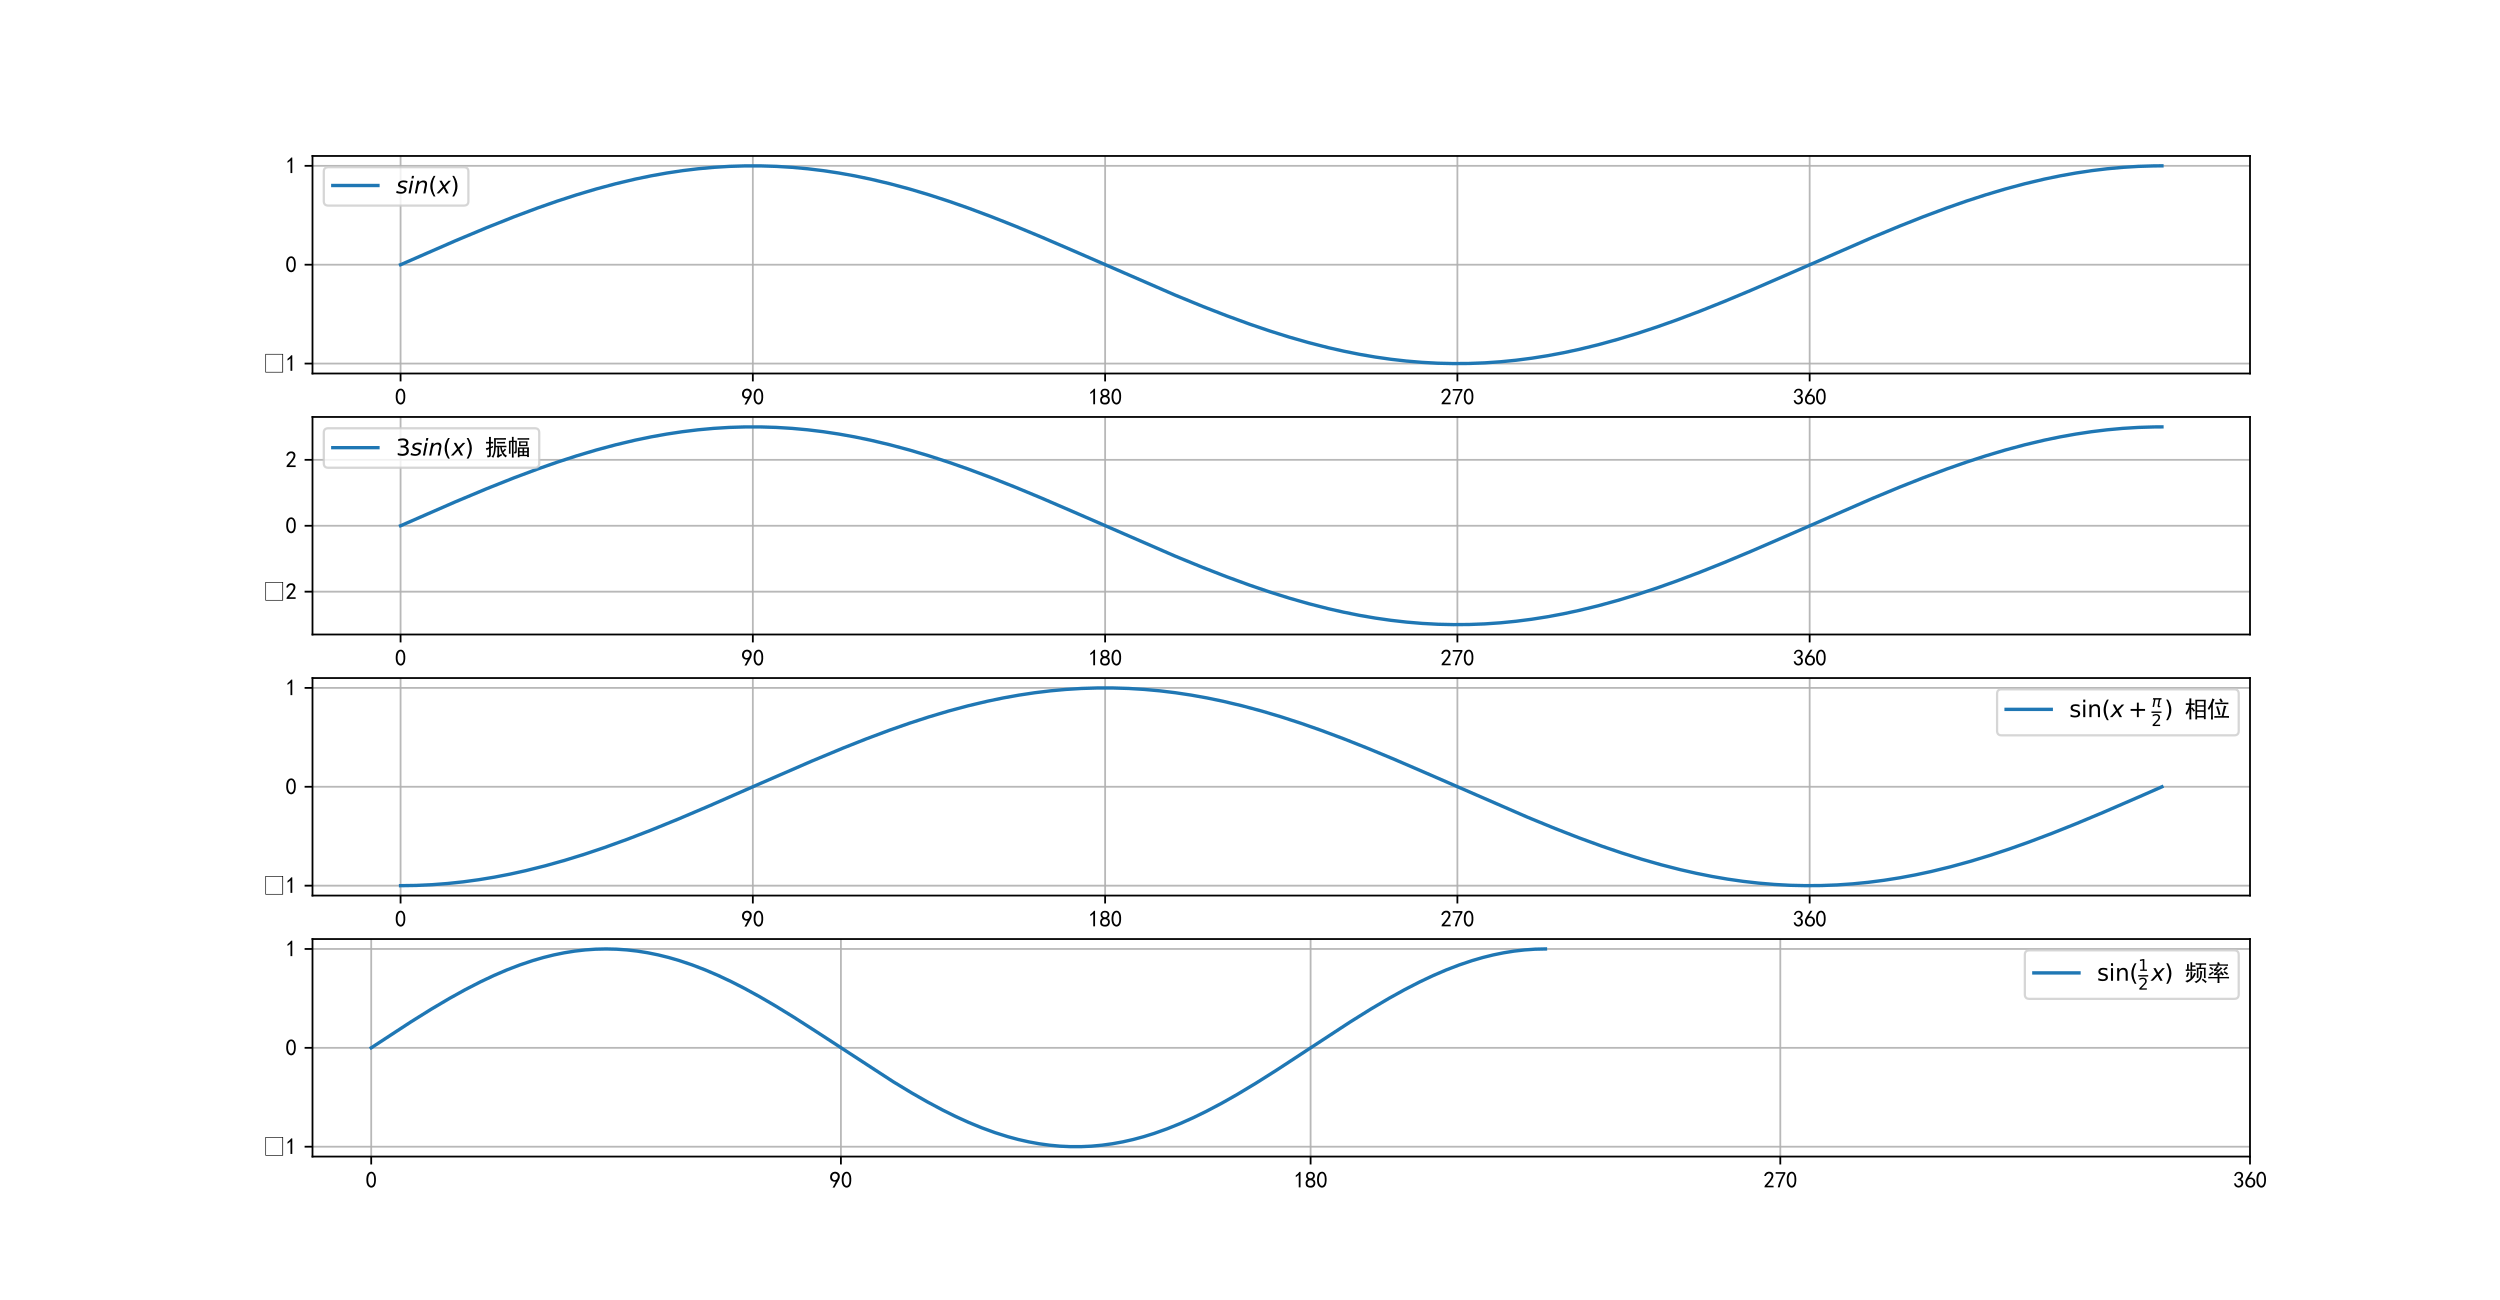 <?xml version="1.0" encoding="utf-8" standalone="no"?>
<!DOCTYPE svg PUBLIC "-//W3C//DTD SVG 1.1//EN"
  "http://www.w3.org/Graphics/SVG/1.1/DTD/svg11.dtd">
<svg xmlns:xlink="http://www.w3.org/1999/xlink" width="1108.08pt" height="576pt" viewBox="0 0 1108.08 576" xmlns="http://www.w3.org/2000/svg" version="1.1">
 <defs>
  <style type="text/css">*{stroke-linejoin: round; stroke-linecap: butt}</style>
 </defs>
 <g id="figure_1">
  <g id="patch_1">
   <path d="M 0 576 
L 1108.08 576 
L 1108.08 0 
L 0 0 
z
" style="fill: #ffffff"/>
  </g>
  <g id="axes_1">
   <g id="patch_2">
    <path d="M 138.51 165.537 
L 997.272 165.537 
L 997.272 69.12 
L 138.51 69.12 
z
" style="fill: #ffffff"/>
   </g>
   <g id="matplotlib.axis_1">
    <g id="xtick_1">
     <g id="line2d_1">
      <path d="M 177.545 165.537 
L 177.545 69.12 
" clip-path="url(#pae8ba6364b)" style="fill: none; stroke: #b0b0b0; stroke-opacity: 0.9; stroke-width: 0.8; stroke-linecap: square"/>
     </g>
     <g id="line2d_2">
      <defs>
       <path id="m49bbe3deab" d="M 0 0 
L 0 3.5 
" style="stroke: #000000; stroke-width: 0.8"/>
      </defs>
      <g>
       <use xlink:href="#m49bbe3deab" x="177.545" y="165.537" style="stroke: #000000; stroke-width: 0.8"/>
      </g>
     </g>
     <g id="text_1">
      <!-- 0 -->
      <g transform="translate(175.045 179.412) scale(0.1 -0.1)">
       <defs>
        <path id="SimHei-30" d="M 225 2537 
Q 250 3200 412 3587 
Q 575 3975 875 4225 
Q 1175 4475 1612 4475 
Q 2050 4475 2375 4112 
Q 2700 3750 2800 3200 
Q 2900 2650 2862 1937 
Q 2825 1225 2612 775 
Q 2400 325 1975 150 
Q 1550 -25 1125 187 
Q 700 400 525 750 
Q 350 1100 275 1487 
Q 200 1875 225 2537 
z
M 750 2687 
Q 675 2000 800 1462 
Q 925 925 1212 700 
Q 1500 475 1800 612 
Q 2100 750 2237 1162 
Q 2375 1575 2375 2062 
Q 2375 2550 2337 2950 
Q 2300 3350 2112 3675 
Q 1925 4000 1612 4012 
Q 1300 4025 1062 3700 
Q 825 3375 750 2687 
z
" transform="scale(0.016)"/>
       </defs>
       <use xlink:href="#SimHei-30"/>
      </g>
     </g>
    </g>
    <g id="xtick_2">
     <g id="line2d_3">
      <path d="M 333.683 165.537 
L 333.683 69.12 
" clip-path="url(#pae8ba6364b)" style="fill: none; stroke: #b0b0b0; stroke-opacity: 0.9; stroke-width: 0.8; stroke-linecap: square"/>
     </g>
     <g id="line2d_4">
      <g>
       <use xlink:href="#m49bbe3deab" x="333.683" y="165.537" style="stroke: #000000; stroke-width: 0.8"/>
      </g>
     </g>
     <g id="text_2">
      <!-- 90 -->
      <g transform="translate(328.683 179.412) scale(0.1 -0.1)">
       <defs>
        <path id="SimHei-39" d="M 800 75 
Q 1350 1000 1700 1750 
Q 1075 1650 662 1912 
Q 250 2175 162 2625 
Q 75 3075 175 3437 
Q 275 3800 487 4037 
Q 700 4275 1000 4375 
Q 1300 4475 1537 4475 
Q 1775 4475 2025 4375 
Q 2275 4275 2475 4075 
Q 2675 3875 2750 3662 
Q 2825 3450 2825 3112 
Q 2825 2775 2575 2250 
Q 2325 1725 1350 75 
L 800 75 
z
M 662 2875 
Q 700 2550 937 2337 
Q 1175 2125 1450 2150 
Q 1725 2175 1887 2300 
Q 2050 2425 2200 2725 
Q 2300 3100 2250 3362 
Q 2200 3625 1987 3800 
Q 1775 3975 1525 3975 
Q 1375 4000 1137 3900 
Q 900 3800 762 3500 
Q 625 3200 662 2875 
z
" transform="scale(0.016)"/>
       </defs>
       <use xlink:href="#SimHei-39"/>
       <use xlink:href="#SimHei-30" x="50"/>
      </g>
     </g>
    </g>
    <g id="xtick_3">
     <g id="line2d_5">
      <path d="M 489.822 165.537 
L 489.822 69.12 
" clip-path="url(#pae8ba6364b)" style="fill: none; stroke: #b0b0b0; stroke-opacity: 0.9; stroke-width: 0.8; stroke-linecap: square"/>
     </g>
     <g id="line2d_6">
      <g>
       <use xlink:href="#m49bbe3deab" x="489.822" y="165.537" style="stroke: #000000; stroke-width: 0.8"/>
      </g>
     </g>
     <g id="text_3">
      <!-- 180 -->
      <g transform="translate(482.322 179.412) scale(0.1 -0.1)">
       <defs>
        <path id="SimHei-31" d="M 1400 3600 
Q 1075 3275 575 2975 
L 575 3450 
Q 1200 3875 1600 4450 
L 1900 4450 
L 1900 150 
L 1400 150 
L 1400 3600 
z
" transform="scale(0.016)"/>
        <path id="SimHei-38" d="M 175 1375 
Q 175 1675 325 1962 
Q 475 2250 825 2425 
Q 525 2600 425 2812 
Q 325 3025 312 3300 
Q 300 3575 387 3775 
Q 475 3975 650 4150 
Q 825 4325 1037 4387 
Q 1250 4450 1500 4450 
Q 1750 4450 1950 4400 
Q 2150 4350 2375 4187 
Q 2600 4025 2700 3725 
Q 2800 3425 2687 3025 
Q 2575 2625 2100 2400 
Q 2525 2275 2700 2012 
Q 2875 1750 2875 1375 
Q 2875 1000 2762 775 
Q 2650 550 2512 400 
Q 2375 250 2137 162 
Q 1900 75 1537 75 
Q 1175 75 912 162 
Q 650 250 475 425 
Q 300 600 237 837 
Q 175 1075 175 1375 
z
M 687 1400 
Q 675 1100 787 875 
Q 900 650 1200 587 
Q 1500 525 1825 600 
Q 2150 675 2275 950 
Q 2400 1225 2362 1500 
Q 2325 1775 2050 1962 
Q 1775 2150 1450 2125 
Q 1125 2100 912 1900 
Q 700 1700 687 1400 
z
M 775 3350 
Q 775 3100 950 2875 
Q 1125 2650 1500 2650 
Q 1875 2650 2062 2875 
Q 2250 3100 2237 3412 
Q 2225 3725 2012 3875 
Q 1800 4025 1437 4000 
Q 1075 3975 925 3787 
Q 775 3600 775 3350 
z
" transform="scale(0.016)"/>
       </defs>
       <use xlink:href="#SimHei-31"/>
       <use xlink:href="#SimHei-38" x="50"/>
       <use xlink:href="#SimHei-30" x="100"/>
      </g>
     </g>
    </g>
    <g id="xtick_4">
     <g id="line2d_7">
      <path d="M 645.96 165.537 
L 645.96 69.12 
" clip-path="url(#pae8ba6364b)" style="fill: none; stroke: #b0b0b0; stroke-opacity: 0.9; stroke-width: 0.8; stroke-linecap: square"/>
     </g>
     <g id="line2d_8">
      <g>
       <use xlink:href="#m49bbe3deab" x="645.96" y="165.537" style="stroke: #000000; stroke-width: 0.8"/>
      </g>
     </g>
     <g id="text_4">
      <!-- 270 -->
      <g transform="translate(638.46 179.412) scale(0.1 -0.1)">
       <defs>
        <path id="SimHei-32" d="M 300 250 
Q 325 625 650 925 
Q 975 1225 1475 1862 
Q 1975 2500 2125 2850 
Q 2275 3200 2237 3450 
Q 2200 3700 2000 3862 
Q 1800 4025 1537 4000 
Q 1275 3975 1037 3800 
Q 800 3625 675 3275 
L 200 3350 
Q 400 3925 712 4187 
Q 1025 4450 1450 4475 
Q 1700 4500 1900 4462 
Q 2100 4425 2312 4287 
Q 2525 4150 2662 3875 
Q 2800 3600 2762 3212 
Q 2725 2825 2375 2287 
Q 2025 1750 1025 600 
L 2825 600 
L 2825 150 
L 300 150 
L 300 250 
z
" transform="scale(0.016)"/>
        <path id="SimHei-37" d="M 850 150 
Q 1300 2050 2425 3925 
L 275 3925 
L 275 4375 
L 2950 4375 
L 2950 3950 
Q 1775 2050 1400 150 
L 850 150 
z
" transform="scale(0.016)"/>
       </defs>
       <use xlink:href="#SimHei-32"/>
       <use xlink:href="#SimHei-37" x="50"/>
       <use xlink:href="#SimHei-30" x="100"/>
      </g>
     </g>
    </g>
    <g id="xtick_5">
     <g id="line2d_9">
      <path d="M 802.099 165.537 
L 802.099 69.12 
" clip-path="url(#pae8ba6364b)" style="fill: none; stroke: #b0b0b0; stroke-opacity: 0.9; stroke-width: 0.8; stroke-linecap: square"/>
     </g>
     <g id="line2d_10">
      <g>
       <use xlink:href="#m49bbe3deab" x="802.099" y="165.537" style="stroke: #000000; stroke-width: 0.8"/>
      </g>
     </g>
     <g id="text_5">
      <!-- 360 -->
      <g transform="translate(794.599 179.412) scale(0.1 -0.1)">
       <defs>
        <path id="SimHei-33" d="M 250 1225 
L 700 1300 
Q 800 975 1025 762 
Q 1250 550 1587 562 
Q 1925 575 2125 837 
Q 2325 1100 2300 1437 
Q 2275 1775 2037 1962 
Q 1800 2150 1275 2225 
L 1275 2550 
Q 1800 2600 2037 2825 
Q 2275 3050 2250 3412 
Q 2225 3775 1925 3937 
Q 1625 4100 1287 3975 
Q 950 3850 750 3275 
L 300 3350 
Q 450 3800 712 4100 
Q 975 4400 1425 4450 
Q 1875 4500 2212 4337 
Q 2550 4175 2687 3837 
Q 2825 3500 2725 3100 
Q 2625 2700 2150 2400 
Q 2500 2250 2687 1950 
Q 2875 1650 2812 1162 
Q 2750 675 2375 375 
Q 2000 75 1525 87 
Q 1050 100 700 387 
Q 350 675 250 1225 
z
" transform="scale(0.016)"/>
        <path id="SimHei-36" d="M 250 1612 
Q 275 1975 387 2225 
Q 500 2475 725 2850 
L 1750 4450 
L 2325 4450 
L 1275 2800 
Q 1950 2975 2350 2750 
Q 2750 2525 2887 2237 
Q 3025 1950 3037 1612 
Q 3050 1275 2937 950 
Q 2825 625 2537 362 
Q 2250 100 1737 75 
Q 1225 50 862 262 
Q 500 475 362 862 
Q 225 1250 250 1612 
z
M 1025 787 
Q 1250 550 1625 525 
Q 2000 500 2250 775 
Q 2500 1050 2500 1575 
Q 2500 2100 2187 2300 
Q 1875 2500 1487 2450 
Q 1100 2400 925 2075 
Q 750 1750 775 1387 
Q 800 1025 1025 787 
z
" transform="scale(0.016)"/>
       </defs>
       <use xlink:href="#SimHei-33"/>
       <use xlink:href="#SimHei-36" x="50"/>
       <use xlink:href="#SimHei-30" x="100"/>
      </g>
     </g>
    </g>
   </g>
   <g id="matplotlib.axis_2">
    <g id="ytick_1">
     <g id="line2d_11">
      <path d="M 138.51 161.155 
L 997.272 161.155 
" clip-path="url(#pae8ba6364b)" style="fill: none; stroke: #b0b0b0; stroke-opacity: 0.9; stroke-width: 0.8; stroke-linecap: square"/>
     </g>
     <g id="line2d_12">
      <defs>
       <path id="m84c7f297d7" d="M 0 0 
L -3.5 0 
" style="stroke: #000000; stroke-width: 0.8"/>
      </defs>
      <g>
       <use xlink:href="#m84c7f297d7" x="138.51" y="161.155" style="stroke: #000000; stroke-width: 0.8"/>
      </g>
     </g>
     <g id="text_6">
      <!-- −1 -->
      <g transform="translate(116.51 164.592) scale(0.1 -0.1)">
       <defs>
        <path id="SimHei-2212" d="M 5600 -325 
L 700 -325 
L 700 4825 
L 5600 4825 
L 5600 -325 
z
M 5400 4650 
L 875 4650 
L 875 -150 
L 5400 -150 
L 5400 4650 
z
" transform="scale(0.016)"/>
       </defs>
       <use xlink:href="#SimHei-2212"/>
       <use xlink:href="#SimHei-31" x="100"/>
      </g>
     </g>
    </g>
    <g id="ytick_2">
     <g id="line2d_13">
      <path d="M 138.51 117.329 
L 997.272 117.329 
" clip-path="url(#pae8ba6364b)" style="fill: none; stroke: #b0b0b0; stroke-opacity: 0.9; stroke-width: 0.8; stroke-linecap: square"/>
     </g>
     <g id="line2d_14">
      <g>
       <use xlink:href="#m84c7f297d7" x="138.51" y="117.329" style="stroke: #000000; stroke-width: 0.8"/>
      </g>
     </g>
     <g id="text_7">
      <!-- 0 -->
      <g transform="translate(126.51 120.766) scale(0.1 -0.1)">
       <use xlink:href="#SimHei-30"/>
      </g>
     </g>
    </g>
    <g id="ytick_3">
     <g id="line2d_15">
      <path d="M 138.51 73.503 
L 997.272 73.503 
" clip-path="url(#pae8ba6364b)" style="fill: none; stroke: #b0b0b0; stroke-opacity: 0.9; stroke-width: 0.8; stroke-linecap: square"/>
     </g>
     <g id="line2d_16">
      <g>
       <use xlink:href="#m84c7f297d7" x="138.51" y="73.503" style="stroke: #000000; stroke-width: 0.8"/>
      </g>
     </g>
     <g id="text_8">
      <!-- 1 -->
      <g transform="translate(126.51 76.94) scale(0.1 -0.1)">
       <use xlink:href="#SimHei-31"/>
      </g>
     </g>
    </g>
   </g>
   <g id="line2d_17">
    <path d="M 177.545 117.329 
L 201.833 106.726 
L 215.712 100.911 
L 227.856 96.081 
L 238.265 92.191 
L 246.94 89.158 
L 255.614 86.339 
L 264.288 83.756 
L 272.963 81.428 
L 281.637 79.374 
L 288.576 77.938 
L 295.516 76.694 
L 302.455 75.648 
L 309.395 74.804 
L 316.334 74.168 
L 323.274 73.743 
L 330.213 73.529 
L 337.153 73.529 
L 344.092 73.743 
L 351.032 74.168 
L 357.971 74.804 
L 364.911 75.648 
L 371.85 76.694 
L 378.79 77.938 
L 385.729 79.374 
L 394.404 81.428 
L 403.078 83.756 
L 411.752 86.339 
L 420.427 89.158 
L 429.101 92.191 
L 439.51 96.081 
L 449.92 100.204 
L 462.064 105.249 
L 477.678 111.988 
L 521.049 130.872 
L 533.194 135.85 
L 543.603 139.901 
L 554.012 143.704 
L 562.686 146.654 
L 571.361 149.381 
L 580.035 151.864 
L 588.709 154.084 
L 595.649 155.66 
L 602.588 157.049 
L 609.528 158.244 
L 616.467 159.24 
L 623.407 160.032 
L 630.346 160.615 
L 637.286 160.988 
L 644.225 161.148 
L 651.165 161.095 
L 658.104 160.828 
L 665.044 160.35 
L 671.983 159.661 
L 678.923 158.767 
L 685.862 157.671 
L 692.802 156.378 
L 699.741 154.895 
L 708.416 152.785 
L 717.09 150.405 
L 725.764 147.773 
L 734.439 144.909 
L 743.113 141.836 
L 753.522 137.904 
L 763.932 133.746 
L 776.076 128.672 
L 793.424 121.148 
L 829.857 105.249 
L 842.001 100.204 
L 852.41 96.081 
L 862.819 92.191 
L 871.494 89.158 
L 880.168 86.339 
L 888.842 83.756 
L 897.517 81.428 
L 906.191 79.374 
L 913.131 77.938 
L 920.07 76.694 
L 927.01 75.648 
L 933.949 74.804 
L 940.889 74.168 
L 947.828 73.743 
L 954.768 73.529 
L 958.237 73.503 
L 958.237 73.503 
" clip-path="url(#pae8ba6364b)" style="fill: none; stroke: #1f77b4; stroke-width: 1.5; stroke-linecap: square"/>
   </g>
   <g id="patch_3">
    <path d="M 138.51 165.537 
L 138.51 69.12 
" style="fill: none; stroke: #000000; stroke-width: 0.8; stroke-linejoin: miter; stroke-linecap: square"/>
   </g>
   <g id="patch_4">
    <path d="M 997.272 165.537 
L 997.272 69.12 
" style="fill: none; stroke: #000000; stroke-width: 0.8; stroke-linejoin: miter; stroke-linecap: square"/>
   </g>
   <g id="patch_5">
    <path d="M 138.51 165.537 
L 997.272 165.537 
" style="fill: none; stroke: #000000; stroke-width: 0.8; stroke-linejoin: miter; stroke-linecap: square"/>
   </g>
   <g id="patch_6">
    <path d="M 138.51 69.12 
L 997.272 69.12 
" style="fill: none; stroke: #000000; stroke-width: 0.8; stroke-linejoin: miter; stroke-linecap: square"/>
   </g>
   <g id="legend_1">
    <g id="patch_7">
     <path d="M 145.51 91.12 
L 205.61 91.12 
Q 207.61 91.12 207.61 89.12 
L 207.61 76.12 
Q 207.61 74.12 205.61 74.12 
L 145.51 74.12 
Q 143.51 74.12 143.51 76.12 
L 143.51 89.12 
Q 143.51 91.12 145.51 91.12 
z
" style="fill: #ffffff; opacity: 0.8; stroke: #cccccc; stroke-linejoin: miter"/>
    </g>
    <g id="line2d_18">
     <path d="M 147.51 82.22 
L 157.51 82.22 
L 167.51 82.22 
" style="fill: none; stroke: #1f77b4; stroke-width: 1.5; stroke-linecap: square"/>
    </g>
    <g id="text_9">
     <!-- $sin(x)$ -->
     <g transform="translate(175.51 85.72) scale(0.1 -0.1)">
      <defs>
       <path id="DejaVuSans-Oblique-73" d="M 3200 3397 
L 3091 2853 
Q 2863 2978 2609 3040 
Q 2356 3103 2088 3103 
Q 1634 3103 1373 2948 
Q 1113 2794 1113 2528 
Q 1113 2219 1719 2053 
Q 1766 2041 1788 2034 
L 1972 1978 
Q 2547 1819 2739 1644 
Q 2931 1469 2931 1166 
Q 2931 609 2489 259 
Q 2047 -91 1331 -91 
Q 1053 -91 747 -37 
Q 441 16 72 128 
L 184 722 
Q 500 559 806 475 
Q 1113 391 1394 391 
Q 1816 391 2080 572 
Q 2344 753 2344 1031 
Q 2344 1331 1650 1516 
L 1591 1531 
L 1394 1581 
Q 956 1697 753 1886 
Q 550 2075 550 2369 
Q 550 2928 970 3256 
Q 1391 3584 2113 3584 
Q 2397 3584 2667 3537 
Q 2938 3491 3200 3397 
z
" transform="scale(0.016)"/>
       <path id="DejaVuSans-Oblique-69" d="M 1172 4863 
L 1747 4863 
L 1606 4134 
L 1031 4134 
L 1172 4863 
z
M 909 3500 
L 1484 3500 
L 800 0 
L 225 0 
L 909 3500 
z
" transform="scale(0.016)"/>
       <path id="DejaVuSans-Oblique-6e" d="M 3566 2113 
L 3156 0 
L 2578 0 
L 2988 2091 
Q 3016 2238 3031 2350 
Q 3047 2463 3047 2528 
Q 3047 2791 2881 2937 
Q 2716 3084 2419 3084 
Q 1956 3084 1622 2776 
Q 1288 2469 1184 1941 
L 800 0 
L 225 0 
L 903 3500 
L 1478 3500 
L 1363 2950 
Q 1603 3253 1940 3418 
Q 2278 3584 2650 3584 
Q 3113 3584 3367 3334 
Q 3622 3084 3622 2631 
Q 3622 2519 3608 2391 
Q 3594 2263 3566 2113 
z
" transform="scale(0.016)"/>
       <path id="DejaVuSans-28" d="M 1984 4856 
Q 1566 4138 1362 3434 
Q 1159 2731 1159 2009 
Q 1159 1288 1364 580 
Q 1569 -128 1984 -844 
L 1484 -844 
Q 1016 -109 783 600 
Q 550 1309 550 2009 
Q 550 2706 781 3412 
Q 1013 4119 1484 4856 
L 1984 4856 
z
" transform="scale(0.016)"/>
       <path id="DejaVuSans-Oblique-78" d="M 3841 3500 
L 2234 1784 
L 3219 0 
L 2559 0 
L 1819 1388 
L 531 0 
L -166 0 
L 1556 1844 
L 641 3500 
L 1300 3500 
L 1972 2234 
L 3144 3500 
L 3841 3500 
z
" transform="scale(0.016)"/>
       <path id="DejaVuSans-29" d="M 513 4856 
L 1013 4856 
Q 1481 4119 1714 3412 
Q 1947 2706 1947 2009 
Q 1947 1309 1714 600 
Q 1481 -109 1013 -844 
L 513 -844 
Q 928 -128 1133 580 
Q 1338 1288 1338 2009 
Q 1338 2731 1133 3434 
Q 928 4138 513 4856 
z
" transform="scale(0.016)"/>
      </defs>
      <use xlink:href="#DejaVuSans-Oblique-73" transform="translate(0 0.016)"/>
      <use xlink:href="#DejaVuSans-Oblique-69" transform="translate(52.1 0.016)"/>
      <use xlink:href="#DejaVuSans-Oblique-6e" transform="translate(79.883 0.016)"/>
      <use xlink:href="#DejaVuSans-28" transform="translate(143.262 0.016)"/>
      <use xlink:href="#DejaVuSans-Oblique-78" transform="translate(182.275 0.016)"/>
      <use xlink:href="#DejaVuSans-29" transform="translate(241.455 0.016)"/>
     </g>
    </g>
   </g>
  </g>
  <g id="axes_2">
   <g id="patch_8">
    <path d="M 138.51 281.238 
L 997.272 281.238 
L 997.272 184.821 
L 138.51 184.821 
z
" style="fill: #ffffff"/>
   </g>
   <g id="matplotlib.axis_3">
    <g id="xtick_6">
     <g id="line2d_19">
      <path d="M 177.545 281.238 
L 177.545 184.821 
" clip-path="url(#pdb20a2a86a)" style="fill: none; stroke: #b0b0b0; stroke-opacity: 0.9; stroke-width: 0.8; stroke-linecap: square"/>
     </g>
     <g id="line2d_20">
      <g>
       <use xlink:href="#m49bbe3deab" x="177.545" y="281.238" style="stroke: #000000; stroke-width: 0.8"/>
      </g>
     </g>
     <g id="text_10">
      <!-- 0 -->
      <g transform="translate(175.045 295.113) scale(0.1 -0.1)">
       <use xlink:href="#SimHei-30"/>
      </g>
     </g>
    </g>
    <g id="xtick_7">
     <g id="line2d_21">
      <path d="M 333.683 281.238 
L 333.683 184.821 
" clip-path="url(#pdb20a2a86a)" style="fill: none; stroke: #b0b0b0; stroke-opacity: 0.9; stroke-width: 0.8; stroke-linecap: square"/>
     </g>
     <g id="line2d_22">
      <g>
       <use xlink:href="#m49bbe3deab" x="333.683" y="281.238" style="stroke: #000000; stroke-width: 0.8"/>
      </g>
     </g>
     <g id="text_11">
      <!-- 90 -->
      <g transform="translate(328.683 295.113) scale(0.1 -0.1)">
       <use xlink:href="#SimHei-39"/>
       <use xlink:href="#SimHei-30" x="50"/>
      </g>
     </g>
    </g>
    <g id="xtick_8">
     <g id="line2d_23">
      <path d="M 489.822 281.238 
L 489.822 184.821 
" clip-path="url(#pdb20a2a86a)" style="fill: none; stroke: #b0b0b0; stroke-opacity: 0.9; stroke-width: 0.8; stroke-linecap: square"/>
     </g>
     <g id="line2d_24">
      <g>
       <use xlink:href="#m49bbe3deab" x="489.822" y="281.238" style="stroke: #000000; stroke-width: 0.8"/>
      </g>
     </g>
     <g id="text_12">
      <!-- 180 -->
      <g transform="translate(482.322 295.113) scale(0.1 -0.1)">
       <use xlink:href="#SimHei-31"/>
       <use xlink:href="#SimHei-38" x="50"/>
       <use xlink:href="#SimHei-30" x="100"/>
      </g>
     </g>
    </g>
    <g id="xtick_9">
     <g id="line2d_25">
      <path d="M 645.96 281.238 
L 645.96 184.821 
" clip-path="url(#pdb20a2a86a)" style="fill: none; stroke: #b0b0b0; stroke-opacity: 0.9; stroke-width: 0.8; stroke-linecap: square"/>
     </g>
     <g id="line2d_26">
      <g>
       <use xlink:href="#m49bbe3deab" x="645.96" y="281.238" style="stroke: #000000; stroke-width: 0.8"/>
      </g>
     </g>
     <g id="text_13">
      <!-- 270 -->
      <g transform="translate(638.46 295.113) scale(0.1 -0.1)">
       <use xlink:href="#SimHei-32"/>
       <use xlink:href="#SimHei-37" x="50"/>
       <use xlink:href="#SimHei-30" x="100"/>
      </g>
     </g>
    </g>
    <g id="xtick_10">
     <g id="line2d_27">
      <path d="M 802.099 281.238 
L 802.099 184.821 
" clip-path="url(#pdb20a2a86a)" style="fill: none; stroke: #b0b0b0; stroke-opacity: 0.9; stroke-width: 0.8; stroke-linecap: square"/>
     </g>
     <g id="line2d_28">
      <g>
       <use xlink:href="#m49bbe3deab" x="802.099" y="281.238" style="stroke: #000000; stroke-width: 0.8"/>
      </g>
     </g>
     <g id="text_14">
      <!-- 360 -->
      <g transform="translate(794.599 295.113) scale(0.1 -0.1)">
       <use xlink:href="#SimHei-33"/>
       <use xlink:href="#SimHei-36" x="50"/>
       <use xlink:href="#SimHei-30" x="100"/>
      </g>
     </g>
    </g>
   </g>
   <g id="matplotlib.axis_4">
    <g id="ytick_4">
     <g id="line2d_29">
      <path d="M 138.51 262.247 
L 997.272 262.247 
" clip-path="url(#pdb20a2a86a)" style="fill: none; stroke: #b0b0b0; stroke-opacity: 0.9; stroke-width: 0.8; stroke-linecap: square"/>
     </g>
     <g id="line2d_30">
      <g>
       <use xlink:href="#m84c7f297d7" x="138.51" y="262.247" style="stroke: #000000; stroke-width: 0.8"/>
      </g>
     </g>
     <g id="text_15">
      <!-- −2 -->
      <g transform="translate(116.51 265.684) scale(0.1 -0.1)">
       <use xlink:href="#SimHei-2212"/>
       <use xlink:href="#SimHei-32" x="100"/>
      </g>
     </g>
    </g>
    <g id="ytick_5">
     <g id="line2d_31">
      <path d="M 138.51 233.03 
L 997.272 233.03 
" clip-path="url(#pdb20a2a86a)" style="fill: none; stroke: #b0b0b0; stroke-opacity: 0.9; stroke-width: 0.8; stroke-linecap: square"/>
     </g>
     <g id="line2d_32">
      <g>
       <use xlink:href="#m84c7f297d7" x="138.51" y="233.03" style="stroke: #000000; stroke-width: 0.8"/>
      </g>
     </g>
     <g id="text_16">
      <!-- 0 -->
      <g transform="translate(126.51 236.467) scale(0.1 -0.1)">
       <use xlink:href="#SimHei-30"/>
      </g>
     </g>
    </g>
    <g id="ytick_6">
     <g id="line2d_33">
      <path d="M 138.51 203.812 
L 997.272 203.812 
" clip-path="url(#pdb20a2a86a)" style="fill: none; stroke: #b0b0b0; stroke-opacity: 0.9; stroke-width: 0.8; stroke-linecap: square"/>
     </g>
     <g id="line2d_34">
      <g>
       <use xlink:href="#m84c7f297d7" x="138.51" y="203.812" style="stroke: #000000; stroke-width: 0.8"/>
      </g>
     </g>
     <g id="text_17">
      <!-- 2 -->
      <g transform="translate(126.51 207.25) scale(0.1 -0.1)">
       <use xlink:href="#SimHei-32"/>
      </g>
     </g>
    </g>
   </g>
   <g id="line2d_35">
    <path d="M 177.545 233.03 
L 201.833 222.427 
L 215.712 216.612 
L 227.856 211.782 
L 238.265 207.892 
L 246.94 204.859 
L 255.614 202.04 
L 264.288 199.457 
L 272.963 197.129 
L 281.637 195.075 
L 288.576 193.639 
L 295.516 192.395 
L 302.455 191.348 
L 309.395 190.505 
L 316.334 189.869 
L 323.274 189.444 
L 330.213 189.23 
L 337.153 189.23 
L 344.092 189.444 
L 351.032 189.869 
L 357.971 190.505 
L 364.911 191.348 
L 371.85 192.395 
L 378.79 193.639 
L 385.729 195.075 
L 394.404 197.129 
L 403.078 199.457 
L 411.752 202.04 
L 420.427 204.859 
L 429.101 207.892 
L 439.51 211.782 
L 449.92 215.905 
L 462.064 220.949 
L 477.678 227.689 
L 521.049 246.573 
L 533.194 251.551 
L 543.603 255.602 
L 554.012 259.405 
L 562.686 262.355 
L 571.361 265.082 
L 580.035 267.565 
L 588.709 269.785 
L 595.649 271.361 
L 602.588 272.749 
L 609.528 273.945 
L 616.467 274.941 
L 623.407 275.732 
L 630.346 276.316 
L 637.286 276.689 
L 644.225 276.849 
L 651.165 276.796 
L 658.104 276.529 
L 665.044 276.05 
L 671.983 275.362 
L 678.923 274.468 
L 685.862 273.372 
L 692.802 272.079 
L 699.741 270.596 
L 708.416 268.486 
L 717.09 266.106 
L 725.764 263.474 
L 734.439 260.61 
L 743.113 257.537 
L 753.522 253.605 
L 763.932 249.447 
L 776.076 244.373 
L 793.424 236.849 
L 829.857 220.949 
L 842.001 215.905 
L 852.41 211.782 
L 862.819 207.892 
L 871.494 204.859 
L 880.168 202.04 
L 888.842 199.457 
L 897.517 197.129 
L 906.191 195.075 
L 913.131 193.639 
L 920.07 192.395 
L 927.01 191.348 
L 933.949 190.505 
L 940.889 189.869 
L 947.828 189.444 
L 954.768 189.23 
L 958.237 189.203 
L 958.237 189.203 
" clip-path="url(#pdb20a2a86a)" style="fill: none; stroke: #1f77b4; stroke-width: 1.5; stroke-linecap: square"/>
   </g>
   <g id="patch_9">
    <path d="M 138.51 281.238 
L 138.51 184.821 
" style="fill: none; stroke: #000000; stroke-width: 0.8; stroke-linejoin: miter; stroke-linecap: square"/>
   </g>
   <g id="patch_10">
    <path d="M 997.272 281.238 
L 997.272 184.821 
" style="fill: none; stroke: #000000; stroke-width: 0.8; stroke-linejoin: miter; stroke-linecap: square"/>
   </g>
   <g id="patch_11">
    <path d="M 138.51 281.238 
L 997.272 281.238 
" style="fill: none; stroke: #000000; stroke-width: 0.8; stroke-linejoin: miter; stroke-linecap: square"/>
   </g>
   <g id="patch_12">
    <path d="M 138.51 184.821 
L 997.272 184.821 
" style="fill: none; stroke: #000000; stroke-width: 0.8; stroke-linejoin: miter; stroke-linecap: square"/>
   </g>
   <g id="legend_2">
    <g id="patch_13">
     <path d="M 145.51 207.321 
L 237.01 207.321 
Q 239.01 207.321 239.01 205.321 
L 239.01 191.821 
Q 239.01 189.821 237.01 189.821 
L 145.51 189.821 
Q 143.51 189.821 143.51 191.821 
L 143.51 205.321 
Q 143.51 207.321 145.51 207.321 
z
" style="fill: #ffffff; opacity: 0.8; stroke: #cccccc; stroke-linejoin: miter"/>
    </g>
    <g id="line2d_36">
     <path d="M 147.51 198.421 
L 157.51 198.421 
L 167.51 198.421 
" style="fill: none; stroke: #1f77b4; stroke-width: 1.5; stroke-linecap: square"/>
    </g>
    <g id="text_18">
     <!-- $3sin(x)$ 振幅 -->
     <g transform="translate(175.51 201.921) scale(0.1 -0.1)">
      <defs>
       <path id="DejaVuSans-33" d="M 2597 2516 
Q 3050 2419 3304 2112 
Q 3559 1806 3559 1356 
Q 3559 666 3084 287 
Q 2609 -91 1734 -91 
Q 1441 -91 1130 -33 
Q 819 25 488 141 
L 488 750 
Q 750 597 1062 519 
Q 1375 441 1716 441 
Q 2309 441 2620 675 
Q 2931 909 2931 1356 
Q 2931 1769 2642 2001 
Q 2353 2234 1838 2234 
L 1294 2234 
L 1294 2753 
L 1863 2753 
Q 2328 2753 2575 2939 
Q 2822 3125 2822 3475 
Q 2822 3834 2567 4026 
Q 2313 4219 1838 4219 
Q 1578 4219 1281 4162 
Q 984 4106 628 3988 
L 628 4550 
Q 988 4650 1302 4700 
Q 1616 4750 1894 4750 
Q 2613 4750 3031 4423 
Q 3450 4097 3450 3541 
Q 3450 3153 3228 2886 
Q 3006 2619 2597 2516 
z
" transform="scale(0.016)"/>
       <path id="SimHei-20" transform="scale(0.016)"/>
       <path id="SimHei-632f" d="M 3275 -200 
Q 3400 -100 3437 37 
Q 3475 175 3475 500 
L 3475 2300 
L 3025 2300 
Q 3000 1800 2950 1375 
Q 2900 950 2800 600 
Q 2700 250 2575 -37 
Q 2450 -325 2325 -625 
Q 2175 -475 1825 -350 
Q 2150 -25 2300 412 
Q 2450 850 2500 1350 
Q 2550 1850 2562 2437 
Q 2575 3025 2575 3625 
Q 2575 4250 2525 4825 
L 5150 4825 
Q 5475 4825 5825 4850 
L 5825 4375 
Q 5400 4400 5225 4400 
L 3025 4400 
L 3025 2700 
L 5375 2700 
Q 5600 2700 5975 2725 
L 5975 2275 
Q 5850 2300 5475 2300 
L 4675 2300 
Q 4775 1600 4925 1275 
Q 5125 1450 5262 1587 
Q 5400 1725 5550 1975 
Q 5650 1775 5900 1575 
Q 5750 1500 5575 1337 
Q 5400 1175 5125 875 
Q 5225 650 5500 362 
Q 5775 75 6175 -75 
Q 5875 -250 5775 -525 
Q 5300 -175 5075 100 
Q 4850 375 4687 687 
Q 4525 1000 4412 1387 
Q 4300 1775 4250 2300 
L 3950 2300 
L 3950 150 
Q 4250 300 4575 475 
Q 4625 325 4750 50 
Q 4575 -25 4237 -212 
Q 3900 -400 3600 -650 
Q 3500 -450 3275 -200 
z
M 250 2000 
Q 550 2075 725 2125 
L 1150 2275 
L 1150 3350 
Q 675 3350 325 3325 
L 325 3800 
Q 650 3775 1150 3775 
L 1150 4500 
Q 1150 4850 1125 5150 
L 1675 5150 
Q 1650 4875 1650 4500 
L 1650 3775 
Q 1875 3775 2300 3800 
L 2300 3325 
Q 1900 3350 1650 3350 
L 1650 2425 
Q 2000 2550 2250 2675 
Q 2250 2475 2275 2250 
Q 2100 2200 1650 2000 
L 1650 100 
Q 1600 -250 1450 -362 
Q 1300 -475 725 -525 
Q 700 -325 600 25 
Q 850 0 1000 0 
Q 1150 0 1150 300 
L 1150 1800 
Q 975 1725 850 1662 
Q 725 1600 475 1450 
Q 425 1675 250 2000 
z
M 4950 3775 
Q 5275 3775 5600 3800 
L 5600 3325 
Q 5275 3350 5000 3350 
L 4000 3350 
Q 3725 3350 3375 3325 
L 3375 3800 
Q 3700 3775 4000 3775 
L 4950 3775 
z
" transform="scale(0.016)"/>
       <path id="SimHei-5e45" d="M 5950 2250 
Q 5925 1875 5925 900 
Q 5925 -50 5950 -425 
L 5450 -425 
L 5450 -175 
L 3350 -175 
L 3350 -475 
L 2875 -475 
Q 2900 200 2900 1025 
Q 2900 1875 2875 2250 
L 5950 2250 
z
M 2575 1125 
Q 2575 800 2437 700 
Q 2300 600 1950 525 
Q 1900 800 1750 1000 
Q 1975 1000 2075 1037 
Q 2175 1075 2175 1300 
L 2175 3725 
L 1700 3725 
L 1700 475 
Q 1700 0 1725 -550 
L 1225 -550 
Q 1250 -25 1250 475 
L 1250 3725 
L 850 3725 
L 850 500 
L 400 500 
Q 425 1000 425 2300 
Q 425 3600 400 4100 
L 1250 4100 
L 1250 4500 
Q 1250 4825 1225 5175 
L 1725 5175 
Q 1700 4825 1700 4500 
L 1700 4100 
L 2600 4100 
Q 2575 3900 2575 3225 
L 2575 1125 
z
M 5575 3925 
Q 5550 3625 5550 3300 
Q 5550 2975 5575 2600 
L 3200 2600 
Q 3225 2975 3225 3300 
Q 3225 3625 3200 3925 
L 5575 3925 
z
M 5250 4800 
Q 5650 4800 6025 4825 
L 6025 4375 
Q 5650 4400 5250 4400 
L 3550 4400 
Q 3075 4400 2800 4375 
L 2800 4825 
Q 3075 4800 3550 4800 
L 5250 4800 
z
M 5150 2975 
L 5150 3575 
L 3625 3575 
L 3625 2975 
L 5150 2975 
z
M 5450 1225 
L 5450 1875 
L 4625 1875 
L 4625 1225 
L 5450 1225 
z
M 4175 200 
L 4175 850 
L 3350 850 
L 3350 200 
L 4175 200 
z
M 5450 200 
L 5450 850 
L 4625 850 
L 4625 200 
L 5450 200 
z
M 4175 1225 
L 4175 1875 
L 3350 1875 
L 3350 1225 
L 4175 1225 
z
" transform="scale(0.016)"/>
      </defs>
      <use xlink:href="#DejaVuSans-33" transform="translate(0 0.141)"/>
      <use xlink:href="#DejaVuSans-Oblique-73" transform="translate(63.623 0.141)"/>
      <use xlink:href="#DejaVuSans-Oblique-69" transform="translate(115.723 0.141)"/>
      <use xlink:href="#DejaVuSans-Oblique-6e" transform="translate(143.506 0.141)"/>
      <use xlink:href="#DejaVuSans-28" transform="translate(206.885 0.141)"/>
      <use xlink:href="#DejaVuSans-Oblique-78" transform="translate(245.898 0.141)"/>
      <use xlink:href="#DejaVuSans-29" transform="translate(305.078 0.141)"/>
      <use xlink:href="#SimHei-20" transform="translate(344.092 0.141)"/>
      <use xlink:href="#SimHei-632f" transform="translate(394.092 0.141)"/>
      <use xlink:href="#SimHei-5e45" transform="translate(494.092 0.141)"/>
     </g>
    </g>
   </g>
  </g>
  <g id="axes_3">
   <g id="patch_14">
    <path d="M 138.51 396.939 
L 997.272 396.939 
L 997.272 300.522 
L 138.51 300.522 
z
" style="fill: #ffffff"/>
   </g>
   <g id="matplotlib.axis_5">
    <g id="xtick_11">
     <g id="line2d_37">
      <path d="M 177.545 396.939 
L 177.545 300.522 
" clip-path="url(#p67e9116f22)" style="fill: none; stroke: #b0b0b0; stroke-opacity: 0.9; stroke-width: 0.8; stroke-linecap: square"/>
     </g>
     <g id="line2d_38">
      <g>
       <use xlink:href="#m49bbe3deab" x="177.545" y="396.939" style="stroke: #000000; stroke-width: 0.8"/>
      </g>
     </g>
     <g id="text_19">
      <!-- 0 -->
      <g transform="translate(175.045 410.814) scale(0.1 -0.1)">
       <use xlink:href="#SimHei-30"/>
      </g>
     </g>
    </g>
    <g id="xtick_12">
     <g id="line2d_39">
      <path d="M 333.683 396.939 
L 333.683 300.522 
" clip-path="url(#p67e9116f22)" style="fill: none; stroke: #b0b0b0; stroke-opacity: 0.9; stroke-width: 0.8; stroke-linecap: square"/>
     </g>
     <g id="line2d_40">
      <g>
       <use xlink:href="#m49bbe3deab" x="333.683" y="396.939" style="stroke: #000000; stroke-width: 0.8"/>
      </g>
     </g>
     <g id="text_20">
      <!-- 90 -->
      <g transform="translate(328.683 410.814) scale(0.1 -0.1)">
       <use xlink:href="#SimHei-39"/>
       <use xlink:href="#SimHei-30" x="50"/>
      </g>
     </g>
    </g>
    <g id="xtick_13">
     <g id="line2d_41">
      <path d="M 489.822 396.939 
L 489.822 300.522 
" clip-path="url(#p67e9116f22)" style="fill: none; stroke: #b0b0b0; stroke-opacity: 0.9; stroke-width: 0.8; stroke-linecap: square"/>
     </g>
     <g id="line2d_42">
      <g>
       <use xlink:href="#m49bbe3deab" x="489.822" y="396.939" style="stroke: #000000; stroke-width: 0.8"/>
      </g>
     </g>
     <g id="text_21">
      <!-- 180 -->
      <g transform="translate(482.322 410.814) scale(0.1 -0.1)">
       <use xlink:href="#SimHei-31"/>
       <use xlink:href="#SimHei-38" x="50"/>
       <use xlink:href="#SimHei-30" x="100"/>
      </g>
     </g>
    </g>
    <g id="xtick_14">
     <g id="line2d_43">
      <path d="M 645.96 396.939 
L 645.96 300.522 
" clip-path="url(#p67e9116f22)" style="fill: none; stroke: #b0b0b0; stroke-opacity: 0.9; stroke-width: 0.8; stroke-linecap: square"/>
     </g>
     <g id="line2d_44">
      <g>
       <use xlink:href="#m49bbe3deab" x="645.96" y="396.939" style="stroke: #000000; stroke-width: 0.8"/>
      </g>
     </g>
     <g id="text_22">
      <!-- 270 -->
      <g transform="translate(638.46 410.814) scale(0.1 -0.1)">
       <use xlink:href="#SimHei-32"/>
       <use xlink:href="#SimHei-37" x="50"/>
       <use xlink:href="#SimHei-30" x="100"/>
      </g>
     </g>
    </g>
    <g id="xtick_15">
     <g id="line2d_45">
      <path d="M 802.099 396.939 
L 802.099 300.522 
" clip-path="url(#p67e9116f22)" style="fill: none; stroke: #b0b0b0; stroke-opacity: 0.9; stroke-width: 0.8; stroke-linecap: square"/>
     </g>
     <g id="line2d_46">
      <g>
       <use xlink:href="#m49bbe3deab" x="802.099" y="396.939" style="stroke: #000000; stroke-width: 0.8"/>
      </g>
     </g>
     <g id="text_23">
      <!-- 360 -->
      <g transform="translate(794.599 410.814) scale(0.1 -0.1)">
       <use xlink:href="#SimHei-33"/>
       <use xlink:href="#SimHei-36" x="50"/>
       <use xlink:href="#SimHei-30" x="100"/>
      </g>
     </g>
    </g>
   </g>
   <g id="matplotlib.axis_6">
    <g id="ytick_7">
     <g id="line2d_47">
      <path d="M 138.51 392.557 
L 997.272 392.557 
" clip-path="url(#p67e9116f22)" style="fill: none; stroke: #b0b0b0; stroke-opacity: 0.9; stroke-width: 0.8; stroke-linecap: square"/>
     </g>
     <g id="line2d_48">
      <g>
       <use xlink:href="#m84c7f297d7" x="138.51" y="392.557" style="stroke: #000000; stroke-width: 0.8"/>
      </g>
     </g>
     <g id="text_24">
      <!-- −1 -->
      <g transform="translate(116.51 395.994) scale(0.1 -0.1)">
       <use xlink:href="#SimHei-2212"/>
       <use xlink:href="#SimHei-31" x="100"/>
      </g>
     </g>
    </g>
    <g id="ytick_8">
     <g id="line2d_49">
      <path d="M 138.51 348.73 
L 997.272 348.73 
" clip-path="url(#p67e9116f22)" style="fill: none; stroke: #b0b0b0; stroke-opacity: 0.9; stroke-width: 0.8; stroke-linecap: square"/>
     </g>
     <g id="line2d_50">
      <g>
       <use xlink:href="#m84c7f297d7" x="138.51" y="348.73" style="stroke: #000000; stroke-width: 0.8"/>
      </g>
     </g>
     <g id="text_25">
      <!-- 0 -->
      <g transform="translate(126.51 352.168) scale(0.1 -0.1)">
       <use xlink:href="#SimHei-30"/>
      </g>
     </g>
    </g>
    <g id="ytick_9">
     <g id="line2d_51">
      <path d="M 138.51 304.904 
L 997.272 304.904 
" clip-path="url(#p67e9116f22)" style="fill: none; stroke: #b0b0b0; stroke-opacity: 0.9; stroke-width: 0.8; stroke-linecap: square"/>
     </g>
     <g id="line2d_52">
      <g>
       <use xlink:href="#m84c7f297d7" x="138.51" y="304.904" style="stroke: #000000; stroke-width: 0.8"/>
      </g>
     </g>
     <g id="text_26">
      <!-- 1 -->
      <g transform="translate(126.51 308.342) scale(0.1 -0.1)">
       <use xlink:href="#SimHei-31"/>
      </g>
     </g>
    </g>
   </g>
   <g id="line2d_53">
    <path d="M 177.545 392.557 
L 184.484 392.45 
L 191.424 392.13 
L 198.363 391.599 
L 205.303 390.859 
L 212.242 389.913 
L 219.182 388.768 
L 226.121 387.427 
L 233.061 385.897 
L 241.735 383.732 
L 250.409 381.3 
L 259.084 378.62 
L 267.758 375.712 
L 278.167 371.955 
L 288.576 367.943 
L 300.721 362.999 
L 314.6 357.093 
L 337.153 347.201 
L 359.706 337.387 
L 373.585 331.606 
L 383.994 327.483 
L 394.404 323.593 
L 403.078 320.56 
L 411.752 317.741 
L 420.427 315.158 
L 429.101 312.83 
L 437.776 310.776 
L 444.715 309.34 
L 451.655 308.096 
L 458.594 307.049 
L 465.534 306.206 
L 472.473 305.57 
L 479.412 305.144 
L 486.352 304.931 
L 493.291 304.931 
L 500.231 305.144 
L 507.17 305.57 
L 514.11 306.206 
L 521.049 307.049 
L 527.989 308.096 
L 534.928 309.34 
L 541.868 310.776 
L 550.542 312.83 
L 559.217 315.158 
L 567.891 317.741 
L 576.565 320.56 
L 585.24 323.593 
L 595.649 327.483 
L 606.058 331.606 
L 618.202 336.65 
L 633.816 343.389 
L 677.188 362.273 
L 689.332 367.252 
L 699.741 371.303 
L 710.151 375.106 
L 718.825 378.056 
L 727.499 380.783 
L 736.174 383.266 
L 744.848 385.486 
L 751.788 387.062 
L 758.727 388.45 
L 765.666 389.646 
L 772.606 390.642 
L 779.545 391.433 
L 786.485 392.017 
L 793.424 392.39 
L 800.364 392.55 
L 807.303 392.496 
L 814.243 392.23 
L 821.182 391.751 
L 828.122 391.063 
L 835.061 390.169 
L 842.001 389.073 
L 848.94 387.78 
L 855.88 386.297 
L 864.554 384.186 
L 873.229 381.806 
L 881.903 379.175 
L 890.577 376.311 
L 899.252 373.238 
L 909.661 369.306 
L 920.07 365.148 
L 932.214 360.073 
L 949.563 352.55 
L 958.237 348.73 
L 958.237 348.73 
" clip-path="url(#p67e9116f22)" style="fill: none; stroke: #1f77b4; stroke-width: 1.5; stroke-linecap: square"/>
   </g>
   <g id="patch_15">
    <path d="M 138.51 396.939 
L 138.51 300.522 
" style="fill: none; stroke: #000000; stroke-width: 0.8; stroke-linejoin: miter; stroke-linecap: square"/>
   </g>
   <g id="patch_16">
    <path d="M 997.272 396.939 
L 997.272 300.522 
" style="fill: none; stroke: #000000; stroke-width: 0.8; stroke-linejoin: miter; stroke-linecap: square"/>
   </g>
   <g id="patch_17">
    <path d="M 138.51 396.939 
L 997.272 396.939 
" style="fill: none; stroke: #000000; stroke-width: 0.8; stroke-linejoin: miter; stroke-linecap: square"/>
   </g>
   <g id="patch_18">
    <path d="M 138.51 300.522 
L 997.272 300.522 
" style="fill: none; stroke: #000000; stroke-width: 0.8; stroke-linejoin: miter; stroke-linecap: square"/>
   </g>
   <g id="legend_3">
    <g id="patch_19">
     <path d="M 887.172 325.922 
L 990.272 325.922 
Q 992.272 325.922 992.272 323.922 
L 992.272 307.522 
Q 992.272 305.522 990.272 305.522 
L 887.172 305.522 
Q 885.172 305.522 885.172 307.522 
L 885.172 323.922 
Q 885.172 325.922 887.172 325.922 
z
" style="fill: #ffffff; opacity: 0.8; stroke: #cccccc; stroke-linejoin: miter"/>
    </g>
    <g id="line2d_54">
     <path d="M 889.172 314.422 
L 899.172 314.422 
L 909.172 314.422 
" style="fill: none; stroke: #1f77b4; stroke-width: 1.5; stroke-linecap: square"/>
    </g>
    <g id="text_27">
     <!-- $\sin(x+\frac{\pi}{2})$ 相位 -->
     <g transform="translate(917.172 317.922) scale(0.1 -0.1)">
      <defs>
       <path id="DejaVuSans-73" d="M 2834 3397 
L 2834 2853 
Q 2591 2978 2328 3040 
Q 2066 3103 1784 3103 
Q 1356 3103 1142 2972 
Q 928 2841 928 2578 
Q 928 2378 1081 2264 
Q 1234 2150 1697 2047 
L 1894 2003 
Q 2506 1872 2764 1633 
Q 3022 1394 3022 966 
Q 3022 478 2636 193 
Q 2250 -91 1575 -91 
Q 1294 -91 989 -36 
Q 684 19 347 128 
L 347 722 
Q 666 556 975 473 
Q 1284 391 1588 391 
Q 1994 391 2212 530 
Q 2431 669 2431 922 
Q 2431 1156 2273 1281 
Q 2116 1406 1581 1522 
L 1381 1569 
Q 847 1681 609 1914 
Q 372 2147 372 2553 
Q 372 3047 722 3315 
Q 1072 3584 1716 3584 
Q 2034 3584 2315 3537 
Q 2597 3491 2834 3397 
z
" transform="scale(0.016)"/>
       <path id="DejaVuSans-69" d="M 603 3500 
L 1178 3500 
L 1178 0 
L 603 0 
L 603 3500 
z
M 603 4863 
L 1178 4863 
L 1178 4134 
L 603 4134 
L 603 4863 
z
" transform="scale(0.016)"/>
       <path id="DejaVuSans-6e" d="M 3513 2113 
L 3513 0 
L 2938 0 
L 2938 2094 
Q 2938 2591 2744 2837 
Q 2550 3084 2163 3084 
Q 1697 3084 1428 2787 
Q 1159 2491 1159 1978 
L 1159 0 
L 581 0 
L 581 3500 
L 1159 3500 
L 1159 2956 
Q 1366 3272 1645 3428 
Q 1925 3584 2291 3584 
Q 2894 3584 3203 3211 
Q 3513 2838 3513 2113 
z
" transform="scale(0.016)"/>
       <path id="DejaVuSans-2b" d="M 2944 4013 
L 2944 2272 
L 4684 2272 
L 4684 1741 
L 2944 1741 
L 2944 0 
L 2419 0 
L 2419 1741 
L 678 1741 
L 678 2272 
L 2419 2272 
L 2419 4013 
L 2944 4013 
z
" transform="scale(0.016)"/>
       <path id="DejaVuSans-Oblique-3c0" d="M 584 3500 
L 3938 3500 
L 3825 2925 
L 3384 2925 
L 2966 775 
Q 2922 550 2981 450 
Q 3038 353 3209 353 
Q 3256 353 3325 363 
Q 3397 369 3419 372 
L 3338 -44 
Q 3222 -84 3103 -103 
Q 2981 -122 2866 -122 
Q 2491 -122 2388 81 
Q 2284 288 2391 838 
L 2797 2925 
L 1506 2925 
L 938 0 
L 350 0 
L 919 2925 
L 472 2925 
L 584 3500 
z
" transform="scale(0.016)"/>
       <path id="DejaVuSans-32" d="M 1228 531 
L 3431 531 
L 3431 0 
L 469 0 
L 469 531 
Q 828 903 1448 1529 
Q 2069 2156 2228 2338 
Q 2531 2678 2651 2914 
Q 2772 3150 2772 3378 
Q 2772 3750 2511 3984 
Q 2250 4219 1831 4219 
Q 1534 4219 1204 4116 
Q 875 4013 500 3803 
L 500 4441 
Q 881 4594 1212 4672 
Q 1544 4750 1819 4750 
Q 2544 4750 2975 4387 
Q 3406 4025 3406 3419 
Q 3406 3131 3298 2873 
Q 3191 2616 2906 2266 
Q 2828 2175 2409 1742 
Q 1991 1309 1228 531 
z
" transform="scale(0.016)"/>
       <path id="SimHei-76f8" d="M 5900 4825 
Q 5875 4225 5875 3575 
L 5875 750 
Q 5875 75 5900 -575 
L 5400 -575 
L 5400 -100 
L 3525 -100 
L 3525 -625 
L 3025 -625 
Q 3050 125 3050 675 
L 3050 3600 
Q 3050 4250 3025 4825 
L 5900 4825 
z
M 1400 3825 
Q 1400 4850 1375 5200 
L 1925 5200 
Q 1900 4825 1900 3825 
Q 2500 3825 2825 3850 
L 2825 3375 
Q 2525 3400 1900 3400 
L 1900 2450 
Q 2025 2575 2175 2750 
Q 2625 2275 2950 1825 
Q 2800 1725 2575 1500 
Q 2300 1975 1900 2375 
L 1900 475 
Q 1900 50 1925 -625 
L 1375 -625 
Q 1400 50 1400 450 
L 1400 2150 
Q 1075 1225 650 675 
Q 475 950 300 1100 
Q 475 1250 800 1887 
Q 1125 2525 1300 3400 
Q 750 3400 400 3375 
L 400 3850 
Q 850 3825 1400 3825 
z
M 5400 325 
L 5400 1475 
L 3525 1475 
L 3525 325 
L 5400 325 
z
M 5400 3300 
L 5400 4400 
L 3525 4400 
L 3525 3300 
L 5400 3300 
z
M 5400 1900 
L 5400 2900 
L 3525 2900 
L 3525 1900 
L 5400 1900 
z
" transform="scale(0.016)"/>
       <path id="SimHei-4f4d" d="M 2125 4925 
Q 1950 4750 1625 3750 
L 1625 575 
Q 1625 -225 1650 -650 
L 1100 -650 
Q 1150 -200 1150 550 
L 1150 2950 
Q 775 2275 550 1950 
Q 375 2275 200 2425 
Q 525 2775 912 3575 
Q 1300 4375 1500 5200 
Q 1825 5000 2125 4925 
z
M 5375 3025 
Q 5275 2875 5100 2250 
Q 4925 1625 4600 300 
L 5450 300 
Q 5925 300 6100 325 
L 6100 -175 
Q 5875 -150 5450 -150 
L 2900 -150 
Q 2275 -150 2050 -175 
L 2050 325 
Q 2275 300 2850 300 
L 4075 300 
Q 4400 1400 4700 3175 
Q 5100 3075 5375 3025 
z
M 5250 4025 
Q 5700 4025 5925 4050 
L 5925 3575 
Q 5700 3600 5225 3600 
L 3000 3600 
Q 2650 3600 2275 3575 
L 2275 4050 
Q 2675 4025 3000 4025 
L 5250 4025 
z
M 3050 3050 
Q 3500 1775 3750 725 
Q 3450 625 3250 550 
Q 3125 1125 2962 1675 
Q 2800 2225 2550 2875 
Q 2800 2925 3050 3050 
z
M 3875 5200 
Q 4175 4675 4400 4300 
Q 4200 4250 3875 4075 
Q 3700 4525 3400 4950 
Q 3650 5050 3875 5200 
z
" transform="scale(0.016)"/>
      </defs>
      <use xlink:href="#DejaVuSans-73" transform="translate(0 0.588)"/>
      <use xlink:href="#DejaVuSans-69" transform="translate(52.1 0.588)"/>
      <use xlink:href="#DejaVuSans-6e" transform="translate(79.883 0.588)"/>
      <use xlink:href="#DejaVuSans-28" transform="translate(143.262 0.588)"/>
      <use xlink:href="#DejaVuSans-Oblique-78" transform="translate(182.275 0.588)"/>
      <use xlink:href="#DejaVuSans-2b" transform="translate(260.938 0.588)"/>
      <use xlink:href="#DejaVuSans-Oblique-3c0" transform="translate(365.209 45.719) scale(0.7)"/>
      <use xlink:href="#DejaVuSans-32" transform="translate(364.209 -38.819) scale(0.7)"/>
      <use xlink:href="#DejaVuSans-29" transform="translate(421.245 0.588)"/>
      <use xlink:href="#SimHei-20" transform="translate(460.259 0.588)"/>
      <use xlink:href="#SimHei-76f8" transform="translate(510.259 0.588)"/>
      <use xlink:href="#SimHei-4f4d" transform="translate(610.259 0.588)"/>
      <path d="M 364.209 19.384 
L 364.209 25.634 
L 408.745 25.634 
L 408.745 19.384 
L 364.209 19.384 
z
"/>
     </g>
    </g>
   </g>
  </g>
  <g id="axes_4">
   <g id="patch_20">
    <path d="M 138.51 512.64 
L 997.272 512.64 
L 997.272 416.223 
L 138.51 416.223 
z
" style="fill: #ffffff"/>
   </g>
   <g id="matplotlib.axis_7">
    <g id="xtick_16">
     <g id="line2d_55">
      <path d="M 164.533 512.64 
L 164.533 416.223 
" clip-path="url(#p9d64e81442)" style="fill: none; stroke: #b0b0b0; stroke-opacity: 0.9; stroke-width: 0.8; stroke-linecap: square"/>
     </g>
     <g id="line2d_56">
      <g>
       <use xlink:href="#m49bbe3deab" x="164.533" y="512.64" style="stroke: #000000; stroke-width: 0.8"/>
      </g>
     </g>
     <g id="text_28">
      <!-- 0 -->
      <g transform="translate(162.033 526.515) scale(0.1 -0.1)">
       <use xlink:href="#SimHei-30"/>
      </g>
     </g>
    </g>
    <g id="xtick_17">
     <g id="line2d_57">
      <path d="M 372.718 512.64 
L 372.718 416.223 
" clip-path="url(#p9d64e81442)" style="fill: none; stroke: #b0b0b0; stroke-opacity: 0.9; stroke-width: 0.8; stroke-linecap: square"/>
     </g>
     <g id="line2d_58">
      <g>
       <use xlink:href="#m49bbe3deab" x="372.718" y="512.64" style="stroke: #000000; stroke-width: 0.8"/>
      </g>
     </g>
     <g id="text_29">
      <!-- 90 -->
      <g transform="translate(367.718 526.515) scale(0.1 -0.1)">
       <use xlink:href="#SimHei-39"/>
       <use xlink:href="#SimHei-30" x="50"/>
      </g>
     </g>
    </g>
    <g id="xtick_18">
     <g id="line2d_59">
      <path d="M 580.903 512.64 
L 580.903 416.223 
" clip-path="url(#p9d64e81442)" style="fill: none; stroke: #b0b0b0; stroke-opacity: 0.9; stroke-width: 0.8; stroke-linecap: square"/>
     </g>
     <g id="line2d_60">
      <g>
       <use xlink:href="#m49bbe3deab" x="580.903" y="512.64" style="stroke: #000000; stroke-width: 0.8"/>
      </g>
     </g>
     <g id="text_30">
      <!-- 180 -->
      <g transform="translate(573.403 526.515) scale(0.1 -0.1)">
       <use xlink:href="#SimHei-31"/>
       <use xlink:href="#SimHei-38" x="50"/>
       <use xlink:href="#SimHei-30" x="100"/>
      </g>
     </g>
    </g>
    <g id="xtick_19">
     <g id="line2d_61">
      <path d="M 789.087 512.64 
L 789.087 416.223 
" clip-path="url(#p9d64e81442)" style="fill: none; stroke: #b0b0b0; stroke-opacity: 0.9; stroke-width: 0.8; stroke-linecap: square"/>
     </g>
     <g id="line2d_62">
      <g>
       <use xlink:href="#m49bbe3deab" x="789.087" y="512.64" style="stroke: #000000; stroke-width: 0.8"/>
      </g>
     </g>
     <g id="text_31">
      <!-- 270 -->
      <g transform="translate(781.587 526.515) scale(0.1 -0.1)">
       <use xlink:href="#SimHei-32"/>
       <use xlink:href="#SimHei-37" x="50"/>
       <use xlink:href="#SimHei-30" x="100"/>
      </g>
     </g>
    </g>
    <g id="xtick_20">
     <g id="line2d_63">
      <path d="M 997.272 512.64 
L 997.272 416.223 
" clip-path="url(#p9d64e81442)" style="fill: none; stroke: #b0b0b0; stroke-opacity: 0.9; stroke-width: 0.8; stroke-linecap: square"/>
     </g>
     <g id="line2d_64">
      <g>
       <use xlink:href="#m49bbe3deab" x="997.272" y="512.64" style="stroke: #000000; stroke-width: 0.8"/>
      </g>
     </g>
     <g id="text_32">
      <!-- 360 -->
      <g transform="translate(989.772 526.515) scale(0.1 -0.1)">
       <use xlink:href="#SimHei-33"/>
       <use xlink:href="#SimHei-36" x="50"/>
       <use xlink:href="#SimHei-30" x="100"/>
      </g>
     </g>
    </g>
   </g>
   <g id="matplotlib.axis_8">
    <g id="ytick_10">
     <g id="line2d_65">
      <path d="M 138.51 508.257 
L 997.272 508.257 
" clip-path="url(#p9d64e81442)" style="fill: none; stroke: #b0b0b0; stroke-opacity: 0.9; stroke-width: 0.8; stroke-linecap: square"/>
     </g>
     <g id="line2d_66">
      <g>
       <use xlink:href="#m84c7f297d7" x="138.51" y="508.257" style="stroke: #000000; stroke-width: 0.8"/>
      </g>
     </g>
     <g id="text_33">
      <!-- −1 -->
      <g transform="translate(116.51 511.695) scale(0.1 -0.1)">
       <use xlink:href="#SimHei-2212"/>
       <use xlink:href="#SimHei-31" x="100"/>
      </g>
     </g>
    </g>
    <g id="ytick_11">
     <g id="line2d_67">
      <path d="M 138.51 464.431 
L 997.272 464.431 
" clip-path="url(#p9d64e81442)" style="fill: none; stroke: #b0b0b0; stroke-opacity: 0.9; stroke-width: 0.8; stroke-linecap: square"/>
     </g>
     <g id="line2d_68">
      <g>
       <use xlink:href="#m84c7f297d7" x="138.51" y="464.431" style="stroke: #000000; stroke-width: 0.8"/>
      </g>
     </g>
     <g id="text_34">
      <!-- 0 -->
      <g transform="translate(126.51 467.869) scale(0.1 -0.1)">
       <use xlink:href="#SimHei-30"/>
      </g>
     </g>
    </g>
    <g id="ytick_12">
     <g id="line2d_69">
      <path d="M 138.51 420.605 
L 997.272 420.605 
" clip-path="url(#p9d64e81442)" style="fill: none; stroke: #b0b0b0; stroke-opacity: 0.9; stroke-width: 0.8; stroke-linecap: square"/>
     </g>
     <g id="line2d_70">
      <g>
       <use xlink:href="#m84c7f297d7" x="138.51" y="420.605" style="stroke: #000000; stroke-width: 0.8"/>
      </g>
     </g>
     <g id="text_35">
      <!-- 1 -->
      <g transform="translate(126.51 424.043) scale(0.1 -0.1)">
       <use xlink:href="#SimHei-31"/>
      </g>
     </g>
    </g>
   </g>
   <g id="line2d_71">
    <path d="M 164.533 464.431 
L 181.882 453.088 
L 191.134 447.307 
L 199.231 442.518 
L 206.17 438.671 
L 213.11 435.106 
L 218.892 432.379 
L 224.675 429.896 
L 230.458 427.676 
L 236.241 425.735 
L 240.867 424.394 
L 245.494 423.248 
L 250.12 422.303 
L 254.746 421.563 
L 259.373 421.032 
L 263.999 420.712 
L 268.625 420.605 
L 273.252 420.712 
L 277.878 421.032 
L 282.504 421.563 
L 287.131 422.303 
L 291.757 423.248 
L 296.383 424.394 
L 301.01 425.735 
L 306.793 427.676 
L 312.576 429.896 
L 318.358 432.379 
L 324.141 435.106 
L 329.924 438.056 
L 336.864 441.859 
L 343.803 445.91 
L 351.899 450.888 
L 362.309 457.575 
L 395.849 479.421 
L 403.946 484.328 
L 410.885 488.301 
L 417.825 492.012 
L 423.607 494.875 
L 429.39 497.507 
L 435.173 499.887 
L 440.956 501.998 
L 446.739 503.822 
L 451.365 505.066 
L 455.992 506.112 
L 460.618 506.956 
L 465.244 507.592 
L 469.871 508.017 
L 474.497 508.231 
L 479.123 508.231 
L 483.75 508.017 
L 488.376 507.592 
L 493.002 506.956 
L 497.629 506.112 
L 502.255 505.066 
L 506.881 503.822 
L 511.508 502.386 
L 517.291 500.332 
L 523.073 498.004 
L 528.856 495.421 
L 534.639 492.602 
L 541.579 488.939 
L 548.518 485.006 
L 556.614 480.137 
L 565.867 474.29 
L 578.589 465.961 
L 598.251 453.088 
L 607.504 447.307 
L 615.6 442.518 
L 622.539 438.671 
L 629.479 435.106 
L 635.262 432.379 
L 641.045 429.896 
L 646.828 427.676 
L 652.611 425.735 
L 657.237 424.394 
L 661.863 423.248 
L 666.49 422.303 
L 671.116 421.563 
L 675.742 421.032 
L 680.369 420.712 
L 684.995 420.605 
L 684.995 420.605 
" clip-path="url(#p9d64e81442)" style="fill: none; stroke: #1f77b4; stroke-width: 1.5; stroke-linecap: square"/>
   </g>
   <g id="patch_21">
    <path d="M 138.51 512.64 
L 138.51 416.223 
" style="fill: none; stroke: #000000; stroke-width: 0.8; stroke-linejoin: miter; stroke-linecap: square"/>
   </g>
   <g id="patch_22">
    <path d="M 997.272 512.64 
L 997.272 416.223 
" style="fill: none; stroke: #000000; stroke-width: 0.8; stroke-linejoin: miter; stroke-linecap: square"/>
   </g>
   <g id="patch_23">
    <path d="M 138.51 512.64 
L 997.272 512.64 
" style="fill: none; stroke: #000000; stroke-width: 0.8; stroke-linejoin: miter; stroke-linecap: square"/>
   </g>
   <g id="patch_24">
    <path d="M 138.51 416.223 
L 997.272 416.223 
" style="fill: none; stroke: #000000; stroke-width: 0.8; stroke-linejoin: miter; stroke-linecap: square"/>
   </g>
   <g id="legend_4">
    <g id="patch_25">
     <path d="M 899.472 442.723 
L 990.272 442.723 
Q 992.272 442.723 992.272 440.723 
L 992.272 423.223 
Q 992.272 421.223 990.272 421.223 
L 899.472 421.223 
Q 897.472 421.223 897.472 423.223 
L 897.472 440.723 
Q 897.472 442.723 899.472 442.723 
z
" style="fill: #ffffff; opacity: 0.8; stroke: #cccccc; stroke-linejoin: miter"/>
    </g>
    <g id="line2d_72">
     <path d="M 901.472 431.223 
L 911.472 431.223 
L 921.472 431.223 
" style="fill: none; stroke: #1f77b4; stroke-width: 1.5; stroke-linecap: square"/>
    </g>
    <g id="text_36">
     <!-- $\sin(\frac{1}{2}x)$ 频率 -->
     <g transform="translate(929.472 434.723) scale(0.1 -0.1)">
      <defs>
       <path id="DejaVuSans-31" d="M 794 531 
L 1825 531 
L 1825 4091 
L 703 3866 
L 703 4441 
L 1819 4666 
L 2450 4666 
L 2450 531 
L 3481 531 
L 3481 0 
L 794 0 
L 794 531 
z
" transform="scale(0.016)"/>
       <path id="SimHei-9891" d="M 4250 4450 
Q 3575 4450 3125 4425 
L 3125 4850 
Q 3550 4825 3925 4825 
L 5225 4825 
Q 5600 4825 6000 4850 
L 6000 4425 
Q 5600 4450 4700 4450 
Q 4625 4050 4550 3625 
L 5875 3625 
Q 5850 3275 5850 2900 
L 5850 1650 
Q 5850 1300 5875 750 
L 5400 750 
L 5400 3250 
L 3875 3250 
L 3875 800 
L 3400 800 
Q 3425 1275 3425 1650 
L 3425 2825 
Q 3425 3275 3400 3625 
L 4125 3625 
Q 4200 4100 4250 4450 
z
M 1675 2750 
Q 650 2750 350 2725 
L 350 3150 
Q 550 3125 725 3125 
Q 725 4275 700 4625 
L 1200 4625 
Q 1175 4275 1175 3125 
L 1675 3125 
L 1675 4275 
Q 1675 4750 1650 5125 
L 2150 5125 
Q 2125 4750 2125 4250 
Q 2625 4250 3025 4275 
L 3025 3850 
Q 2625 3875 2125 3875 
L 2125 3125 
Q 2850 3125 3150 3150 
L 3150 2725 
Q 2850 2750 2125 2750 
L 1675 2750 
z
M 2150 2600 
Q 2125 2250 2125 1925 
L 2125 1050 
Q 2600 1650 2650 2200 
Q 2875 2100 3175 2075 
Q 2850 1075 2187 450 
Q 1525 -175 700 -500 
Q 550 -250 200 -75 
Q 750 75 1087 237 
Q 1425 400 1675 625 
L 1675 1900 
Q 1675 2250 1650 2600 
L 2150 2600 
z
M 2775 -250 
Q 3400 -75 3737 225 
Q 4075 525 4212 887 
Q 4350 1250 4362 1725 
Q 4375 2200 4350 2750 
Q 4650 2700 4925 2650 
Q 4850 2325 4837 1975 
Q 4825 1625 4750 1112 
Q 4675 600 4300 162 
Q 3925 -275 3250 -650 
Q 3075 -450 2775 -250 
z
M 5850 -650 
Q 5550 -275 4800 250 
Q 4975 425 5075 600 
Q 5825 75 6200 -250 
Q 5975 -425 5850 -650 
z
M 400 1175 
Q 650 1550 900 2375 
Q 1125 2275 1375 2225 
Q 1000 1325 850 1025 
Q 650 1150 400 1175 
z
" transform="scale(0.016)"/>
       <path id="SimHei-7387" d="M 3325 5150 
Q 3425 4900 3550 4525 
L 4800 4525 
Q 5250 4525 5800 4550 
L 5800 4125 
Q 5250 4175 4775 4175 
L 2800 4175 
Q 2975 4050 3300 3900 
Q 3075 3750 2875 3537 
Q 2675 3325 2475 3125 
L 3275 3125 
Q 3575 3425 3775 3775 
Q 4000 3600 4275 3425 
Q 3950 3250 3600 2875 
Q 3250 2500 2625 2000 
L 3850 2100 
Q 3725 2250 3600 2425 
Q 3750 2475 4000 2650 
Q 4250 2350 4700 1700 
Q 4475 1625 4225 1450 
Q 4175 1600 4025 1775 
Q 3700 1750 3425 1750 
L 3425 1050 
L 5150 1050 
Q 5675 1050 6100 1075 
L 6100 650 
Q 5700 675 5125 675 
L 3425 675 
L 3425 175 
Q 3425 -300 3450 -625 
L 2900 -625 
Q 2925 -300 2925 175 
L 2925 675 
L 1325 675 
Q 825 675 325 650 
L 325 1075 
Q 825 1050 1350 1050 
L 2925 1050 
L 2925 1700 
Q 2700 1675 2475 1637 
Q 2250 1600 2025 1525 
Q 1950 1775 1850 2000 
Q 2075 2025 2325 2200 
Q 2575 2375 2975 2800 
Q 2300 2725 2025 2625 
Q 1975 2875 1850 3175 
Q 2075 3175 2325 3487 
Q 2575 3800 2750 4175 
L 1700 4175 
Q 1150 4175 650 4125 
L 650 4550 
Q 1150 4525 1550 4525 
L 2975 4525 
Q 2900 4825 2800 5025 
Q 3025 5075 3325 5150 
z
M 1625 2575 
Q 1725 2400 1825 2200 
Q 1575 2050 1325 1862 
Q 1075 1675 800 1425 
Q 625 1675 475 1875 
Q 800 2025 1100 2212 
Q 1400 2400 1625 2575 
z
M 4850 2650 
Q 5125 2475 5337 2337 
Q 5550 2200 5875 1950 
Q 5675 1800 5500 1600 
Q 5300 1775 5062 1975 
Q 4825 2175 4575 2325 
Q 4725 2475 4850 2650 
z
M 5725 3525 
Q 5550 3450 5300 3262 
Q 5050 3075 4800 2825 
Q 4625 3050 4475 3175 
Q 4700 3325 4875 3487 
Q 5050 3650 5300 3925 
Q 5525 3700 5725 3525 
z
M 1050 3850 
Q 1425 3600 1775 3275 
Q 1575 3100 1425 2925 
Q 1075 3300 675 3525 
Q 875 3700 1050 3850 
z
" transform="scale(0.016)"/>
      </defs>
      <use xlink:href="#DejaVuSans-73" transform="translate(0 0.169)"/>
      <use xlink:href="#DejaVuSans-69" transform="translate(52.1 0.169)"/>
      <use xlink:href="#DejaVuSans-6e" transform="translate(79.883 0.169)"/>
      <use xlink:href="#DejaVuSans-28" transform="translate(143.262 0.169)"/>
      <use xlink:href="#DejaVuSans-31" transform="translate(182.275 43.966) scale(0.7)"/>
      <use xlink:href="#DejaVuSans-32" transform="translate(182.275 -39.237) scale(0.7)"/>
      <use xlink:href="#DejaVuSans-Oblique-78" transform="translate(239.312 0.169)"/>
      <use xlink:href="#DejaVuSans-29" transform="translate(298.491 0.169)"/>
      <use xlink:href="#SimHei-20" transform="translate(337.505 0.169)"/>
      <use xlink:href="#SimHei-9891" transform="translate(387.505 0.169)"/>
      <use xlink:href="#SimHei-7387" transform="translate(487.505 0.169)"/>
      <path d="M 182.275 18.966 
L 182.275 25.216 
L 226.812 25.216 
L 226.812 18.966 
L 182.275 18.966 
z
"/>
     </g>
    </g>
   </g>
  </g>
 </g>
 <defs>
  <clipPath id="pae8ba6364b">
   <rect x="138.51" y="69.12" width="858.762" height="96.417"/>
  </clipPath>
  <clipPath id="pdb20a2a86a">
   <rect x="138.51" y="184.821" width="858.762" height="96.417"/>
  </clipPath>
  <clipPath id="p67e9116f22">
   <rect x="138.51" y="300.522" width="858.762" height="96.417"/>
  </clipPath>
  <clipPath id="p9d64e81442">
   <rect x="138.51" y="416.223" width="858.762" height="96.417"/>
  </clipPath>
 </defs>
</svg>
